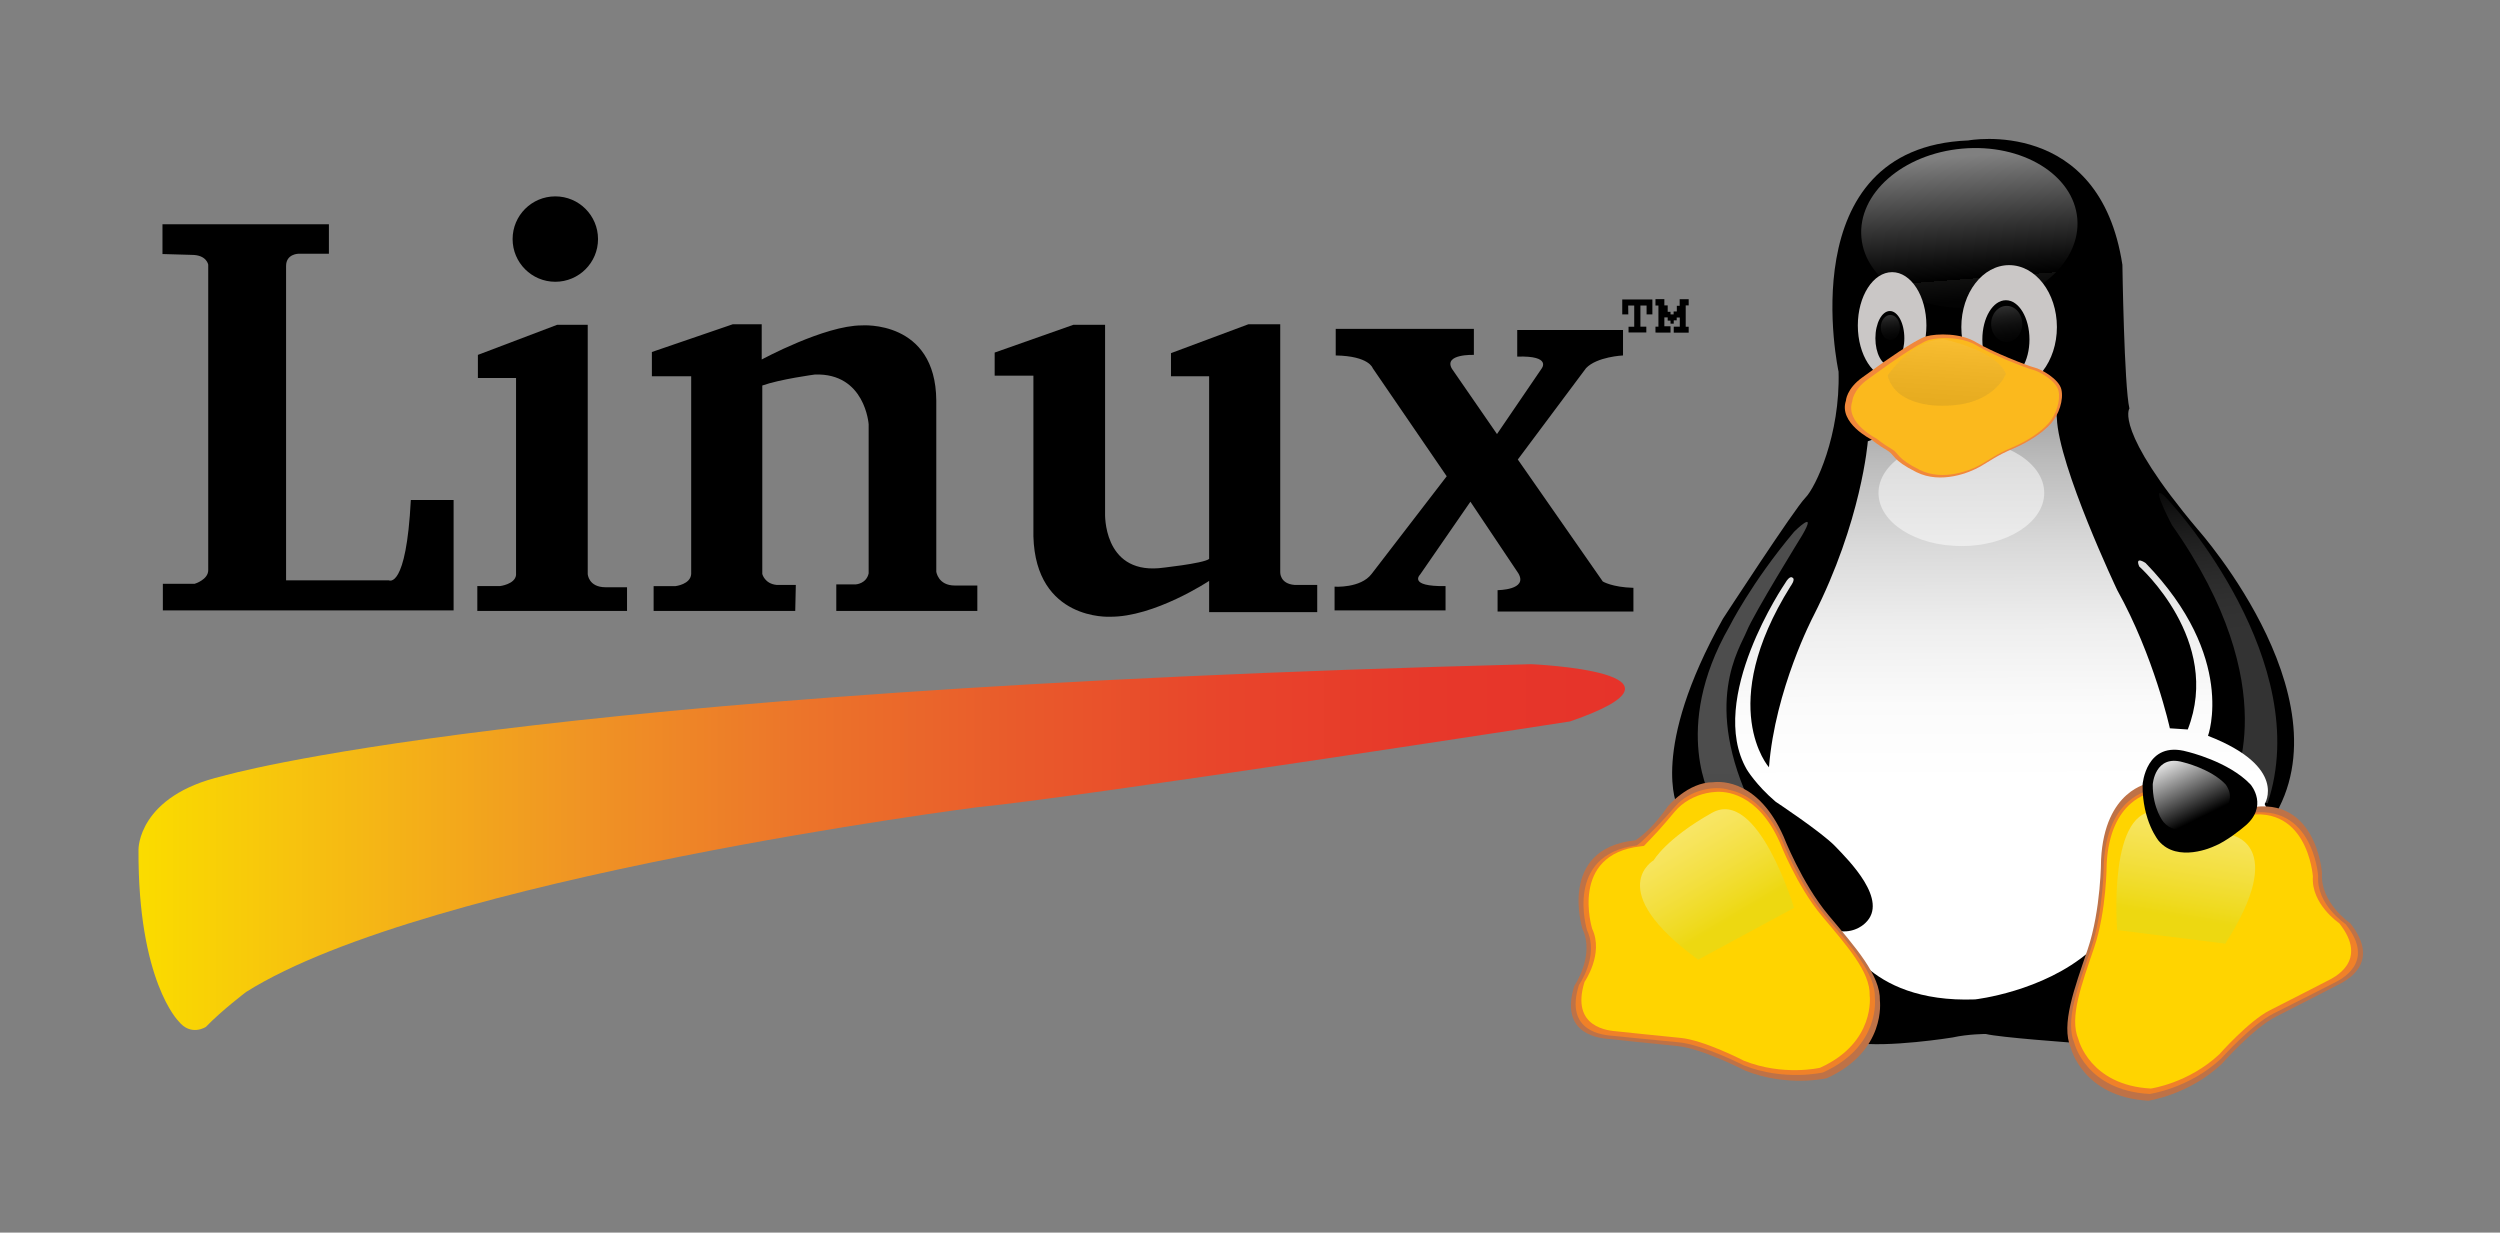 <?xml version="1.0" encoding="utf-8"?>
<svg viewBox="0 100.369 487.069 240.148" xmlns="http://www.w3.org/2000/svg">
  <rect x="0" y="100.369" width="487.069" height="240.148" fill="#808080" stroke="none"/>
  <g transform="matrix(0.394, 0, 0, 0.394, 7.281, -15.273)" style="">
    <path d="M61.861,419.124v-14.719h82.302v14.582h-15.145c0,0-6.035,0.084-6.035,6.032v155.448h50.826c0,0,8.579,4.859,10.863-39.73 h21.149v54.593H62.048v-13.144h15.722c0,0,6.716-2.005,6.716-6.72V424.402c0,0-0.716-4.859-8.147-4.859L61.861,419.124z"/>
    <path d="M217.832,480.424v-11.431l39.159-14.863h15.151v123.197c0,0,0.286,6.572,8.859,6.572h10.576v11.719h-74.03v-12.291h11.145 c0,0,7.432-0.859,8.005-5.433v-97.47H217.832z"/>
    <path d="M374.756,595.618h-70.03v-12.291h10.863c0,0,7.427-0.855,7.713-6v-97.758h-19.436v-12.003l40.018-13.724h14.291v17.435 c0,0,31.158-16.862,49.453-16.862c0,0,36.586-2.86,36.872,37.158v84.608c0,0,0.86,6.859,9.146,6.859h11.149v12.577h-69.745v-13.146 h9.718c0,0,5.145-0.286,6.286-5.431v-73.748c0,0-1.713-25.441-26.582-24.582c0,0-17.15,2.285-26.012,5.431v93.185 c0,0,1.145,4.859,7.15,5.426h9.432L374.756,595.618z"/>
    <path d="M492.522,479.283H473.37v-11.437l38.875-13.716h15.719v93.185c0,0-1.141,29.438,26.586,27.154 c0,0,22.009-2.286,24.867-4.577v-90.322h-18.862v-11.436l38.299-14.291h15.723v122.625c0,0-0.286,5.719,7.146,6.286h11.146v13.436 h-53.45v-15.435c0,0-27.154,18.007-49.163,17.722c0,0-36.591,2.001-37.732-39.731V479.283z"/>
    <path d="M642.015,469.279v-13.15h68.318v12.864c0,0-15.149-0.574-10.864,6.858l22.295,32.299l22.009-32.299 c0,0,5.433-6.572-12.005-6.004v-13.144h52.309v12.576c0,0-12.862,0.572-18.291,6.286l-33.73,45.163l42.017,60.312 c0,0,4.573,2.858,15.149,3.144v11.719h-67.17v-10.578c0,0,15.149,0,10.289-8.285l-23.728-35.445l-24.867,36.017 c0,0-6.286,6,12.576,5.715v12.002h-54.879v-11.717c0,0,12.862,0.86,18.295-6.286l37.158-48.31l-36.586-53.452 C660.31,475.565,658.593,469.565,642.015,469.279z"/>
    <polygon points="786.694,448.979 783.701,448.979 783.701,441.593 798.6,441.593 798.6,448.979 795.731,448.979 795.731,444.584&#10;&#9;&#9;792.679,444.584 792.679,455.029 795.607,455.029 795.607,457.897 786.812,457.897 786.812,455.087 789.621,455.087&#10;&#9;&#9;789.621,444.584 786.634,444.584 &#9;"/>
    <polygon points="800.126,457.955 800.126,455.029 801.592,455.029 801.592,444.584 800.126,444.584 800.126,441.409&#10;&#9;&#9;804.521,441.409 804.521,444.524 806.17,444.524 806.17,447.7 807.573,447.7 807.573,448.979 809.103,448.979 809.103,447.517&#10;&#9;&#9;810.687,447.517 810.687,444.709 812.095,444.709 812.095,441.472 816.55,441.472 816.55,444.524 815.082,444.524 815.082,455.087&#10;&#9;&#9;816.55,455.087 816.55,458.016 809.161,458.016 809.161,455.029 812.154,455.029 812.154,450.509 810.629,450.509 810.629,451.912&#10;&#9;&#9;809.161,451.912 809.161,453.561 807.573,453.561 807.573,452.035 806.17,452.035 806.17,450.445 804.521,450.445 804.521,454.846&#10;&#9;&#9;807.573,454.846 807.573,457.986 &#9;"/>
    <linearGradient id="SVGID_1_" gradientUnits="userSpaceOnUse" x1="50" y1="712.379" x2="785.046" y2="712.379">
      <stop offset="0" style="stop-color:#FADC00"/>
      <stop offset="0.009" style="stop-color:#FADA00"/>
      <stop offset="0.153" style="stop-color:#F5B715"/>
      <stop offset="0.299" style="stop-color:#F09424"/>
      <stop offset="0.443" style="stop-color:#EC752A"/>
      <stop offset="0.587" style="stop-color:#E95B2B"/>
      <stop offset="0.728" style="stop-color:#E8452B"/>
      <stop offset="0.867" style="stop-color:#E7382A"/>
      <stop offset="1" style="stop-color:#E6332A"/>
      <stop offset="1" style="stop-color:#FFFFFF"/>
    </linearGradient>
    <path fill="url(#SVGID_1_)" d="M50.005,713.581c0,0-0.43-26.582,41.667-36.334c0,0,144.056-42.447,646.967-55.311 c0,0,90.034,3.862,19.292,28.301c0,0-240.524,37.296-293.259,42.443c0,0-271.392,34.727-361.426,91.321 c0,0-12.237,9.28-19.913,17.283c0,0-7.389,4.908-13.522-2.809C69.811,798.475,49.655,778.65,50.005,713.581z"/>
    <linearGradient id="SVGID_2_" gradientUnits="userSpaceOnUse" x1="951.984" y1="567.821" x2="943.806" y2="759.175">
      <stop offset="0.644" style="stop-color:#FFFFFF"/>
      <stop offset="0.683" style="stop-color:#CCCCCC"/>
      <stop offset="0.729" style="stop-color:#979797"/>
      <stop offset="0.775" style="stop-color:#686868"/>
      <stop offset="0.822" style="stop-color:#434343"/>
      <stop offset="0.868" style="stop-color:#262626"/>
      <stop offset="0.913" style="stop-color:#111111"/>
      <stop offset="0.957" style="stop-color:#040404"/>
      <stop offset="1" style="stop-color:#000000"/>
    </linearGradient>
    <path fill="url(#SVGID_2_)" d="M1021.545,633.161c0,29.657-32.393,53.701-72.351,53.701c-39.965,0-72.356-24.044-72.356-53.701 c0-29.658,32.391-53.699,72.356-53.699C989.152,579.461,1021.545,603.503,1021.545,633.161z"/>
    <path d="M1006.759,809.126c0,0-36.393-2.596-43.319-4.331c0,0-8.663,0-16.46,1.735c0,0-32.056,5.198-48.52,2.596l-87.5-116.956 c0,0-13.857-27.721,22.527-92.701c0,0,35.525-54.581,40.719-59.775c5.198-5.198,17.328-31.188,16.462-62.382 c0,0-24.259-110.891,64.109-114.353c0,0,64.976-12.134,76.239,61.507c0,0,0.864,59.779,3.467,71.043 c0,0-7.797,10.395,33.786,59.779c0,0,79.703,89.235,32.922,149.01L1006.759,809.126z"/>
    <linearGradient id="SVGID_3_" gradientUnits="userSpaceOnUse" x1="970.537" y1="365.613" x2="971.611" y2="679.827">
      <stop offset="0" style="stop-color:#000000"/>
      <stop offset="0.109" style="stop-color:#333333"/>
      <stop offset="0.238" style="stop-color:#686868"/>
      <stop offset="0.369" style="stop-color:#979797"/>
      <stop offset="0.499" style="stop-color:#BCBCBC"/>
      <stop offset="0.628" style="stop-color:#D9D9D9"/>
      <stop offset="0.755" style="stop-color:#EEEEEE"/>
      <stop offset="0.88" style="stop-color:#FBFBFB"/>
      <stop offset="1" style="stop-color:#FFFFFF"/>
      <stop offset="1" style="stop-color:#FFFFFF"/>
    </linearGradient>
    <path fill="url(#SVGID_3_)" d="M905.131,511.726c0,0-3.002,39.444-27.014,86.609c0,0-18.865,36.017-21.867,74.601 c0,0-26.58-30.012,10.722-89.609c0,0,2.646-3.432,0.819-4.223c0,0-1.234-1.283-3.604,2.865c0,0-38.946,57.097-18.938,91.97 c0,0,4.573,7.717,14.291,16.002c0,0,22.867,15.151,29.441,22.016c6.576,6.858,26.872,26.868,14.863,38.013 c0,0-4.573,4.857-12.291,4.004c0,0,11.717,35.731,66.598,33.726c0,0,33.445-3.714,56.599-23.722l88.895-68.029l-2.287-4.859 c0,0,11.721-18.296-28.013-33.728c0,0,14.289-38.877-30.872-85.465c0,0-5.429-3.72-3.142,1.713c0,0,41.164,36.586,24.009,80.608 l-8.859-0.573c0,0-7.719-35.445-26.015-68.318c0,0-29.01-61.165-29.87-85.179C997.744,476.137,905.131,511.726,905.131,511.726z"/>
    <linearGradient id="SVGID_4_" gradientUnits="userSpaceOnUse" x1="954.246" y1="495.249" x2="948.244" y2="583.57">
      <stop offset="0.77" style="stop-color:#FFFFFF"/>
      <stop offset="0.795" style="stop-color:#CCCCCC"/>
      <stop offset="0.825" style="stop-color:#979797"/>
      <stop offset="0.855" style="stop-color:#686868"/>
      <stop offset="0.885" style="stop-color:#434343"/>
      <stop offset="0.914" style="stop-color:#262626"/>
      <stop offset="0.944" style="stop-color:#111111"/>
      <stop offset="0.972" style="stop-color:#040404"/>
      <stop offset="1" style="stop-color:#000000"/>
    </linearGradient>
    <path opacity="0.5" fill="url(#SVGID_4_)" d="M992.371,537.266c0,14.512-18.349,26.283-40.981,26.283 c-22.63,0-40.979-11.771-40.979-26.283c0-14.52,18.349-26.286,40.979-26.286C974.022,510.98,992.371,522.746,992.371,537.266z"/>
    <path fill="none" stroke="#F7A81C" stroke-width="0.677" stroke-miterlimit="10" d="M898.243,497.856 c0,0,30.928,39.642,73.66,9.559c0,0,5.343-6.469,21.648-10.685"/>
    <linearGradient id="SVGID_5_" gradientUnits="userSpaceOnUse" x1="951.537" y1="356.329" x2="960.54" y2="474.66">
      <stop offset="0.124" style="stop-color:#FFFFFF"/>
      <stop offset="0.197" style="stop-color:#D7D7D7"/>
      <stop offset="0.414" style="stop-color:#656565"/>
      <stop offset="0.564" style="stop-color:#1C1C1C"/>
      <stop offset="0.633" style="stop-color:#000000"/>
      <stop offset="0.633" style="stop-color:#20201F"/>
      <stop offset="0.728" style="stop-color:#050505"/>
    </linearGradient>
    <path opacity="0.5" fill="url(#SVGID_5_)" d="M1008.71,401.51c1.911,21.67-20.433,41.347-49.913,43.949 c-29.475,2.603-54.924-12.85-56.841-34.517c-1.911-21.67,20.433-41.342,49.913-43.945 C981.348,364.39,1006.8,379.847,1008.71,401.51z"/>
    <path fill="#CAC7C6" d="M934.103,454.45c0,14.562-7.591,26.369-16.957,26.369c-9.363,0-16.958-11.807-16.958-26.369 c0-14.566,7.595-26.369,16.958-26.369C926.512,428.081,934.103,439.884,934.103,454.45z"/>
    <path fill="#CAC7C6" d="M998.631,455.239c0,16.918-10.582,30.638-23.627,30.638c-13.051,0-23.629-13.72-23.629-30.638 c0-16.917,10.578-30.629,23.629-30.629C988.049,424.61,998.631,438.322,998.631,455.239z"/>
    <path d="M923.19,460.767c0,7.436-3.205,13.466-7.161,13.466c-3.95,0-7.154-6.031-7.154-13.466c0-7.432,3.205-13.462,7.154-13.462 C919.985,447.305,923.19,453.335,923.19,460.767z"/>
    <linearGradient id="SVGID_6_" gradientUnits="userSpaceOnUse" x1="914.4" y1="440.519" x2="919.008" y2="477.147">
      <stop offset="0" style="stop-color:#FFFFFF"/>
      <stop offset="0.043" style="stop-color:#DCDCDC"/>
      <stop offset="0.112" style="stop-color:#A9A9A9"/>
      <stop offset="0.185" style="stop-color:#7C7C7C"/>
      <stop offset="0.26" style="stop-color:#565656"/>
      <stop offset="0.337" style="stop-color:#363636"/>
      <stop offset="0.417" style="stop-color:#1E1E1E"/>
      <stop offset="0.502" style="stop-color:#0D0D0D"/>
      <stop offset="0.594" style="stop-color:#030303"/>
      <stop offset="0.707" style="stop-color:#000000"/>
    </linearGradient>
    <path opacity="0.5" fill="url(#SVGID_6_)" d="M921.006,455.433c0,3.417-2.117,6.183-4.73,6.183c-2.616,0-4.73-2.766-4.73-6.183 c0-3.417,2.114-6.187,4.73-6.187C918.889,449.245,921.006,452.015,921.006,455.433z"/>
    <path d="M985.062,461.373c0,10.719-5.214,19.406-11.648,19.406c-6.439,0-11.653-8.687-11.653-19.406 c0-10.716,5.214-19.406,11.653-19.406C979.848,441.966,985.062,450.657,985.062,461.373z"/>
    <linearGradient id="SVGID_7_" gradientUnits="userSpaceOnUse" x1="971.1" y1="432.161" x2="977.751" y2="485.025">
      <stop offset="0" style="stop-color:#FFFFFF"/>
      <stop offset="0.043" style="stop-color:#DCDCDC"/>
      <stop offset="0.112" style="stop-color:#A9A9A9"/>
      <stop offset="0.185" style="stop-color:#7C7C7C"/>
      <stop offset="0.26" style="stop-color:#565656"/>
      <stop offset="0.337" style="stop-color:#363636"/>
      <stop offset="0.417" style="stop-color:#1E1E1E"/>
      <stop offset="0.502" style="stop-color:#0D0D0D"/>
      <stop offset="0.594" style="stop-color:#030303"/>
      <stop offset="0.707" style="stop-color:#000000"/>
    </linearGradient>
    <path opacity="0.5" fill="url(#SVGID_7_)" d="M981.508,453.679c0,4.93-3.447,8.919-7.702,8.919c-4.253,0-7.698-3.988-7.698-8.919 c0-4.921,3.445-8.912,7.698-8.912C978.06,444.766,981.508,448.758,981.508,453.679z"/>
    <path fill="#F1883B" d="M906.786,510.778c0,0-16.161-8.083-12.488-19.105c0,0,0.243-5.876,8.085-11.511 c7.836-5.635,6.858-4.898,7.836-5.635c0.978-0.735,18.37-13.223,23.756-14.696c5.388-1.47,17.145-1.713,24.74,2.938 c7.588,4.657,25.712,11.758,28.897,12.495c3.185,0.735,12.001,5.633,13.223,10.774c1.225,5.147-1.223,12.493-5.141,16.899 c-3.915,4.41-10.778,9.06-18.858,12.492c-8.083,3.428-11.021,5.878-16.165,8.816c-5.141,2.942-19.348,8.818-31.594,2.695 c-12.246-6.123-10.528-8.573-14.448-10.774C910.708,513.957,906.786,510.778,906.786,510.778z"/>
    <path fill="#FBB91D" d="M909.377,510.348c0,0-15.476-7.732-11.953-18.287c0,0,0.232-5.624,7.732-11.016 c7.5-5.392,6.568-4.689,7.5-5.392c0.939-0.701,17.584-12.656,22.74-14.064c5.156-1.408,16.415-1.64,23.679,2.816 c7.264,4.455,24.616,11.248,27.657,11.951c3.051,0.705,11.491,5.392,12.66,10.314c1.172,4.923-1.173,11.959-4.921,16.178 c-3.748,4.221-10.316,8.676-18.05,11.954c-7.737,3.283-10.546,5.624-15.476,8.439c-4.917,2.816-18.516,8.44-30.233,2.579 c-11.723-5.863-10.08-8.203-13.832-10.316C913.125,513.396,909.377,510.348,909.377,510.348z"/>
    <linearGradient id="SVGID_8_" gradientUnits="userSpaceOnUse" x1="945.394" y1="459.075" x2="940.977" y2="530.241">
      <stop offset="0" style="stop-color:#FFFFFF"/>
      <stop offset="0.095" style="stop-color:#CCCCCC"/>
      <stop offset="0.209" style="stop-color:#979797"/>
      <stop offset="0.324" style="stop-color:#686868"/>
      <stop offset="0.439" style="stop-color:#434343"/>
      <stop offset="0.552" style="stop-color:#262626"/>
      <stop offset="0.663" style="stop-color:#111111"/>
      <stop offset="0.773" style="stop-color:#040404"/>
      <stop offset="0.878" style="stop-color:#000000"/>
    </linearGradient>
    <path opacity="0.1" fill="url(#SVGID_8_)" d="M914.933,479.199c0,0,11.525-17.709,27.555-17.994c0,0,26.423,5.624,30.921,17.154 c0,0-5.62,15.742-30.646,15.742C942.763,494.101,919.152,495.509,914.933,479.199z"/>
    <linearGradient id="SVGID_9_" gradientUnits="userSpaceOnUse" x1="846.418" y1="758.644" x2="849.276" y2="516.824">
      <stop offset="0.084" style="stop-color:#000000"/>
      <stop offset="0.112" style="stop-color:#333333"/>
      <stop offset="0.145" style="stop-color:#686868"/>
      <stop offset="0.178" style="stop-color:#979797"/>
      <stop offset="0.212" style="stop-color:#BCBCBC"/>
      <stop offset="0.245" style="stop-color:#D9D9D9"/>
      <stop offset="0.278" style="stop-color:#EEEEEE"/>
      <stop offset="0.31" style="stop-color:#FBFBFB"/>
      <stop offset="0.34" style="stop-color:#FFFFFF"/>
      <stop offset="0.56" style="stop-color:#FFFFFF"/>
    </linearGradient>
    <path opacity="0.3" fill="url(#SVGID_9_)" d="M828.094,689.088c0,0-20.578-34.871,8.577-85.753c0,0,10.864-21.723,32.013-46.876 c0,0,12.009-12.005,4.003,1.713c0,0-24.011,38.877-27.439,47.45c-3.432,8.577-22.299,35.445,2.854,87.466 C873.257,745.115,828.094,689.088,828.094,689.088z"/>
    <g>
      <path fill="#BE7247" d="M911.097,788.331c0.38-12.523-12.131-26.416-25.4-42.268c-13.268-15.852-22.256-38.991-22.256-38.991 c-12.336-27.549-30.334-27.291-34.779-26.762c-12.458-0.08-22.469,11.994-22.469,11.994c-6.439,9.299-12.185,14.212-15.914,16.709 c-0.193,0.021-0.38,0.045-0.574,0.069c-38.03,4.268-25.701,43.736-25.701,43.736c6.295,13.309-4.025,28.196-4.025,28.196 c-7.623,24.715,13.432,25.909,17.324,26.275c3.881,0.371,21.108,2.306,33.547,3.477c12.435,1.171,33.535,12.104,33.535,12.104 c20.863,8.399,40.418,3.806,40.418,3.806C914.43,813.293,911.097,788.331,911.097,788.331z"/>
      <path fill="#F08128" d="M908.608,786.934c0.419-12.009-11.633-25.282-24.418-40.422c-12.781-15.141-21.381-37.287-21.381-37.287 c-8.051-17.945-18.695-23.524-26.034-25.091c-7.758-2.493-19.95,0.204-26.788,8.036c-7.372,8.44-9.239,10.127-14.928,15.811 c-1.808,1.807-3.159,2.903-4.172,3.561c-36.225,4.548-24.573,41.983-24.573,41.983c6.035,12.736-4.023,27.051-4.023,27.051 c-7.492,23.737,12.897,24.788,16.66,25.125c3.763,0.335,20.434,2.113,32.473,3.185c12.043,1.066,32.428,11.455,32.428,11.455 c20.161,7.965,39.124,3.473,39.124,3.473C911.724,810.854,908.608,786.934,908.608,786.934z"/>
      <path fill="#FFD400" d="M906.055,785.765c0.361-11.67-11.302-24.611-23.677-39.371c-12.37-14.755-20.745-36.309-20.745-36.309 c-11.141-24.889-27.278-25.4-32.023-24.962c-1.386,0.084-2.809,0.282-4.242,0.587c-5.801,1.244-11.672,4.307-15.742,9.192 c-7.52,9.03-9.594,11.05-15.183,16.9c-0.529,0.071-1.066,0.14-1.61,0.198c-35.49,4.001-24.003,40.768-24.003,40.768 c5.86,12.396-3.778,26.271-3.778,26.271c-7.131,23.036,12.518,24.137,16.142,24.474c3.63,0.34,19.703,2.132,31.308,3.213 c11.603,1.083,31.283,11.259,31.283,11.259c19.46,7.812,37.71,3.52,37.71,3.52C909.146,809.018,906.055,785.765,906.055,785.765z"/>
      <linearGradient id="SVGID_10_" gradientUnits="userSpaceOnUse" x1="2835.828" y1="547.986" x2="2873.655" y2="319.673" gradientTransform="matrix(-0.932 0.362 0.362 0.932 3336.581 -699.245)">
        <stop offset="0.455" style="stop-color:#E1DA1D"/>
        <stop offset="0.483" style="stop-color:#E4DE33"/>
        <stop offset="0.558" style="stop-color:#EBE668"/>
        <stop offset="0.634" style="stop-color:#F1EE97"/>
        <stop offset="0.71" style="stop-color:#F6F4BC"/>
        <stop offset="0.784" style="stop-color:#FAF9D9"/>
        <stop offset="0.858" style="stop-color:#FDFCEE"/>
        <stop offset="0.93" style="stop-color:#FEFEFB"/>
        <stop offset="1" style="stop-color:#FFFFFF"/>
        <stop offset="1" style="stop-color:#FFFFFF"/>
      </linearGradient>
      <path opacity="0.6" fill="url(#SVGID_10_)" d="M868.631,742.444c0,0-17.816-59.794-40.605-46.981 c-22.789,12.819-28.766,23.436-28.766,23.436s-25.365,14.539,21.981,49.163L868.631,742.444z"/>
    </g>
    <linearGradient id="SVGID_11_" gradientUnits="userSpaceOnUse" x1="1069.735" y1="526.371" x2="1100.606" y2="775.051">
      <stop offset="0" style="stop-color:#000000"/>
      <stop offset="0.037" style="stop-color:#333333"/>
      <stop offset="0.081" style="stop-color:#686868"/>
      <stop offset="0.126" style="stop-color:#979797"/>
      <stop offset="0.17" style="stop-color:#BCBCBC"/>
      <stop offset="0.214" style="stop-color:#D9D9D9"/>
      <stop offset="0.257" style="stop-color:#EEEEEE"/>
      <stop offset="0.299" style="stop-color:#FBFBFB"/>
      <stop offset="0.34" style="stop-color:#FFFFFF"/>
      <stop offset="0.56" style="stop-color:#FFFFFF"/>
    </linearGradient>
    <path opacity="0.2" fill="url(#SVGID_11_)" d="M1084.814,683.297c0,0,27.762-49.273-29.326-130.205c0,0-14.859-28.151,0.78-9.383 c0,0,69.992,77.023,46.532,147.015L1084.814,683.297z"/>
    <path fill="#BE7247" d="M1044.209,680.808c0,0-21.987,3.147-23.737,37.756c0,0,0,24.824-6.63,44.402 c-6.632,19.585-13.264,37.065-8.377,48.6c0,0,5.936,24.474,38.394,26.221c0,0,19.896-2.794,36.3-18.181 c0,0,15.708-17.827,26.877-23.421c11.171-5.596,26.526-13.634,30.018-15.388c3.486-1.747,22.686-10.483,6.626-30.764 c0,0-15.005-10.142-13.958-24.822c0,0-2.79-41.256-39.791-31.469C1052.935,703.532,1044.209,680.808,1044.209,680.808z"/>
    <path fill="#F08128" d="M1044.867,684.199c0,0-21.332,3.013-23.026,36.142c0,0,0,23.762-6.434,42.502 c-6.434,18.744-12.869,35.473-8.128,46.519c0,0,5.757,23.427,37.246,25.095c0,0,19.303-2.676,35.22-17.401 c0,0,15.237-17.066,26.073-22.417c10.833-5.358,25.736-13.051,29.118-14.726c3.383-1.674,22.009-10.038,6.435-29.451 c0,0-14.562-9.707-13.544-23.76c0,0-2.712-39.49-38.602-30.117C1053.33,705.952,1044.867,684.199,1044.867,684.199z"/>
    <path fill="#FFD400" d="M1045.396,685.549c0,0-20.524,2.927-22.153,35.168c0,0,0,23.124-6.187,41.362 c-6.191,18.239-12.379,34.521-7.816,45.27c0,0,5.536,22.793,35.83,24.423c0,0,18.572-2.607,33.88-16.937 c0,0,14.661-16.606,25.084-21.815c10.425-5.216,24.76-12.701,28.018-14.33c3.253-1.629,21.175-9.772,6.187-28.66 c0,0-14.008-9.441-13.03-23.124c0,0-2.603-38.428-37.134-29.307C1053.543,706.713,1045.396,685.549,1045.396,685.549z"/>
    <linearGradient id="SVGID_12_" gradientUnits="userSpaceOnUse" x1="1041.866" y1="850.869" x2="1079.691" y2="622.569">
      <stop offset="0.455" style="stop-color:#E1DA1D"/>
      <stop offset="0.483" style="stop-color:#E4DE33"/>
      <stop offset="0.558" style="stop-color:#EBE668"/>
      <stop offset="0.634" style="stop-color:#F1EE97"/>
      <stop offset="0.71" style="stop-color:#F6F4BC"/>
      <stop offset="0.784" style="stop-color:#FAF9D9"/>
      <stop offset="0.858" style="stop-color:#FDFCEE"/>
      <stop offset="0.93" style="stop-color:#FEFEFB"/>
      <stop offset="1" style="stop-color:#FFFFFF"/>
      <stop offset="1" style="stop-color:#FFFFFF"/>
    </linearGradient>
    <path opacity="0.6" fill="url(#SVGID_12_)" d="M1028.439,753.415c0,0-5.042-62.188,20.842-58.489 c25.88,3.698,35.293,11.426,35.293,11.426s28.911,4.369-2.687,53.784L1028.439,753.415z"/>
    <path d="M1040.994,681.5c0,0,1.597-22.123,22.129-16.286c0,0,20.531,4.779,31.325,16.286c0,0,9.383,10.971-3.54,21.059 c0,0-8.321,7.081-14.87,9.562c0,0-17.698,8.315-27.078-2.834C1048.961,709.286,1040.818,699.552,1040.994,681.5z"/>
    <linearGradient id="SVGID_13_" gradientUnits="userSpaceOnUse" x1="1050.61" y1="658.225" x2="1070.024" y2="697.603">
      <stop offset="0.062" style="stop-color:#454544"/>
      <stop offset="0.075" style="stop-color:#6A6A69"/>
      <stop offset="0.093" style="stop-color:#979797"/>
      <stop offset="0.111" style="stop-color:#BDBDBC"/>
      <stop offset="0.129" style="stop-color:#DADAD9"/>
      <stop offset="0.146" style="stop-color:#EEEEEE"/>
      <stop offset="0.164" style="stop-color:#FBFBFB"/>
      <stop offset="0.18" style="stop-color:#FFFFFF"/>
      <stop offset="1" style="stop-color:#000000"/>
    </linearGradient>
    <path fill="url(#SVGID_13_)" d="M1046.027,681.337c0,0,1.07-14.889,14.889-10.958c0,0,13.814,3.22,21.078,10.958 c0,0,6.312,7.386-2.379,14.175c0,0-5.601,4.76-10.004,6.43c0,0-11.91,5.601-18.226-1.906 C1051.385,700.036,1045.909,693.487,1046.027,681.337z"/>
    <ellipse cx="256.117" cy="411.726" rx="21.12" ry="21.115"/>
  </g>
</svg>